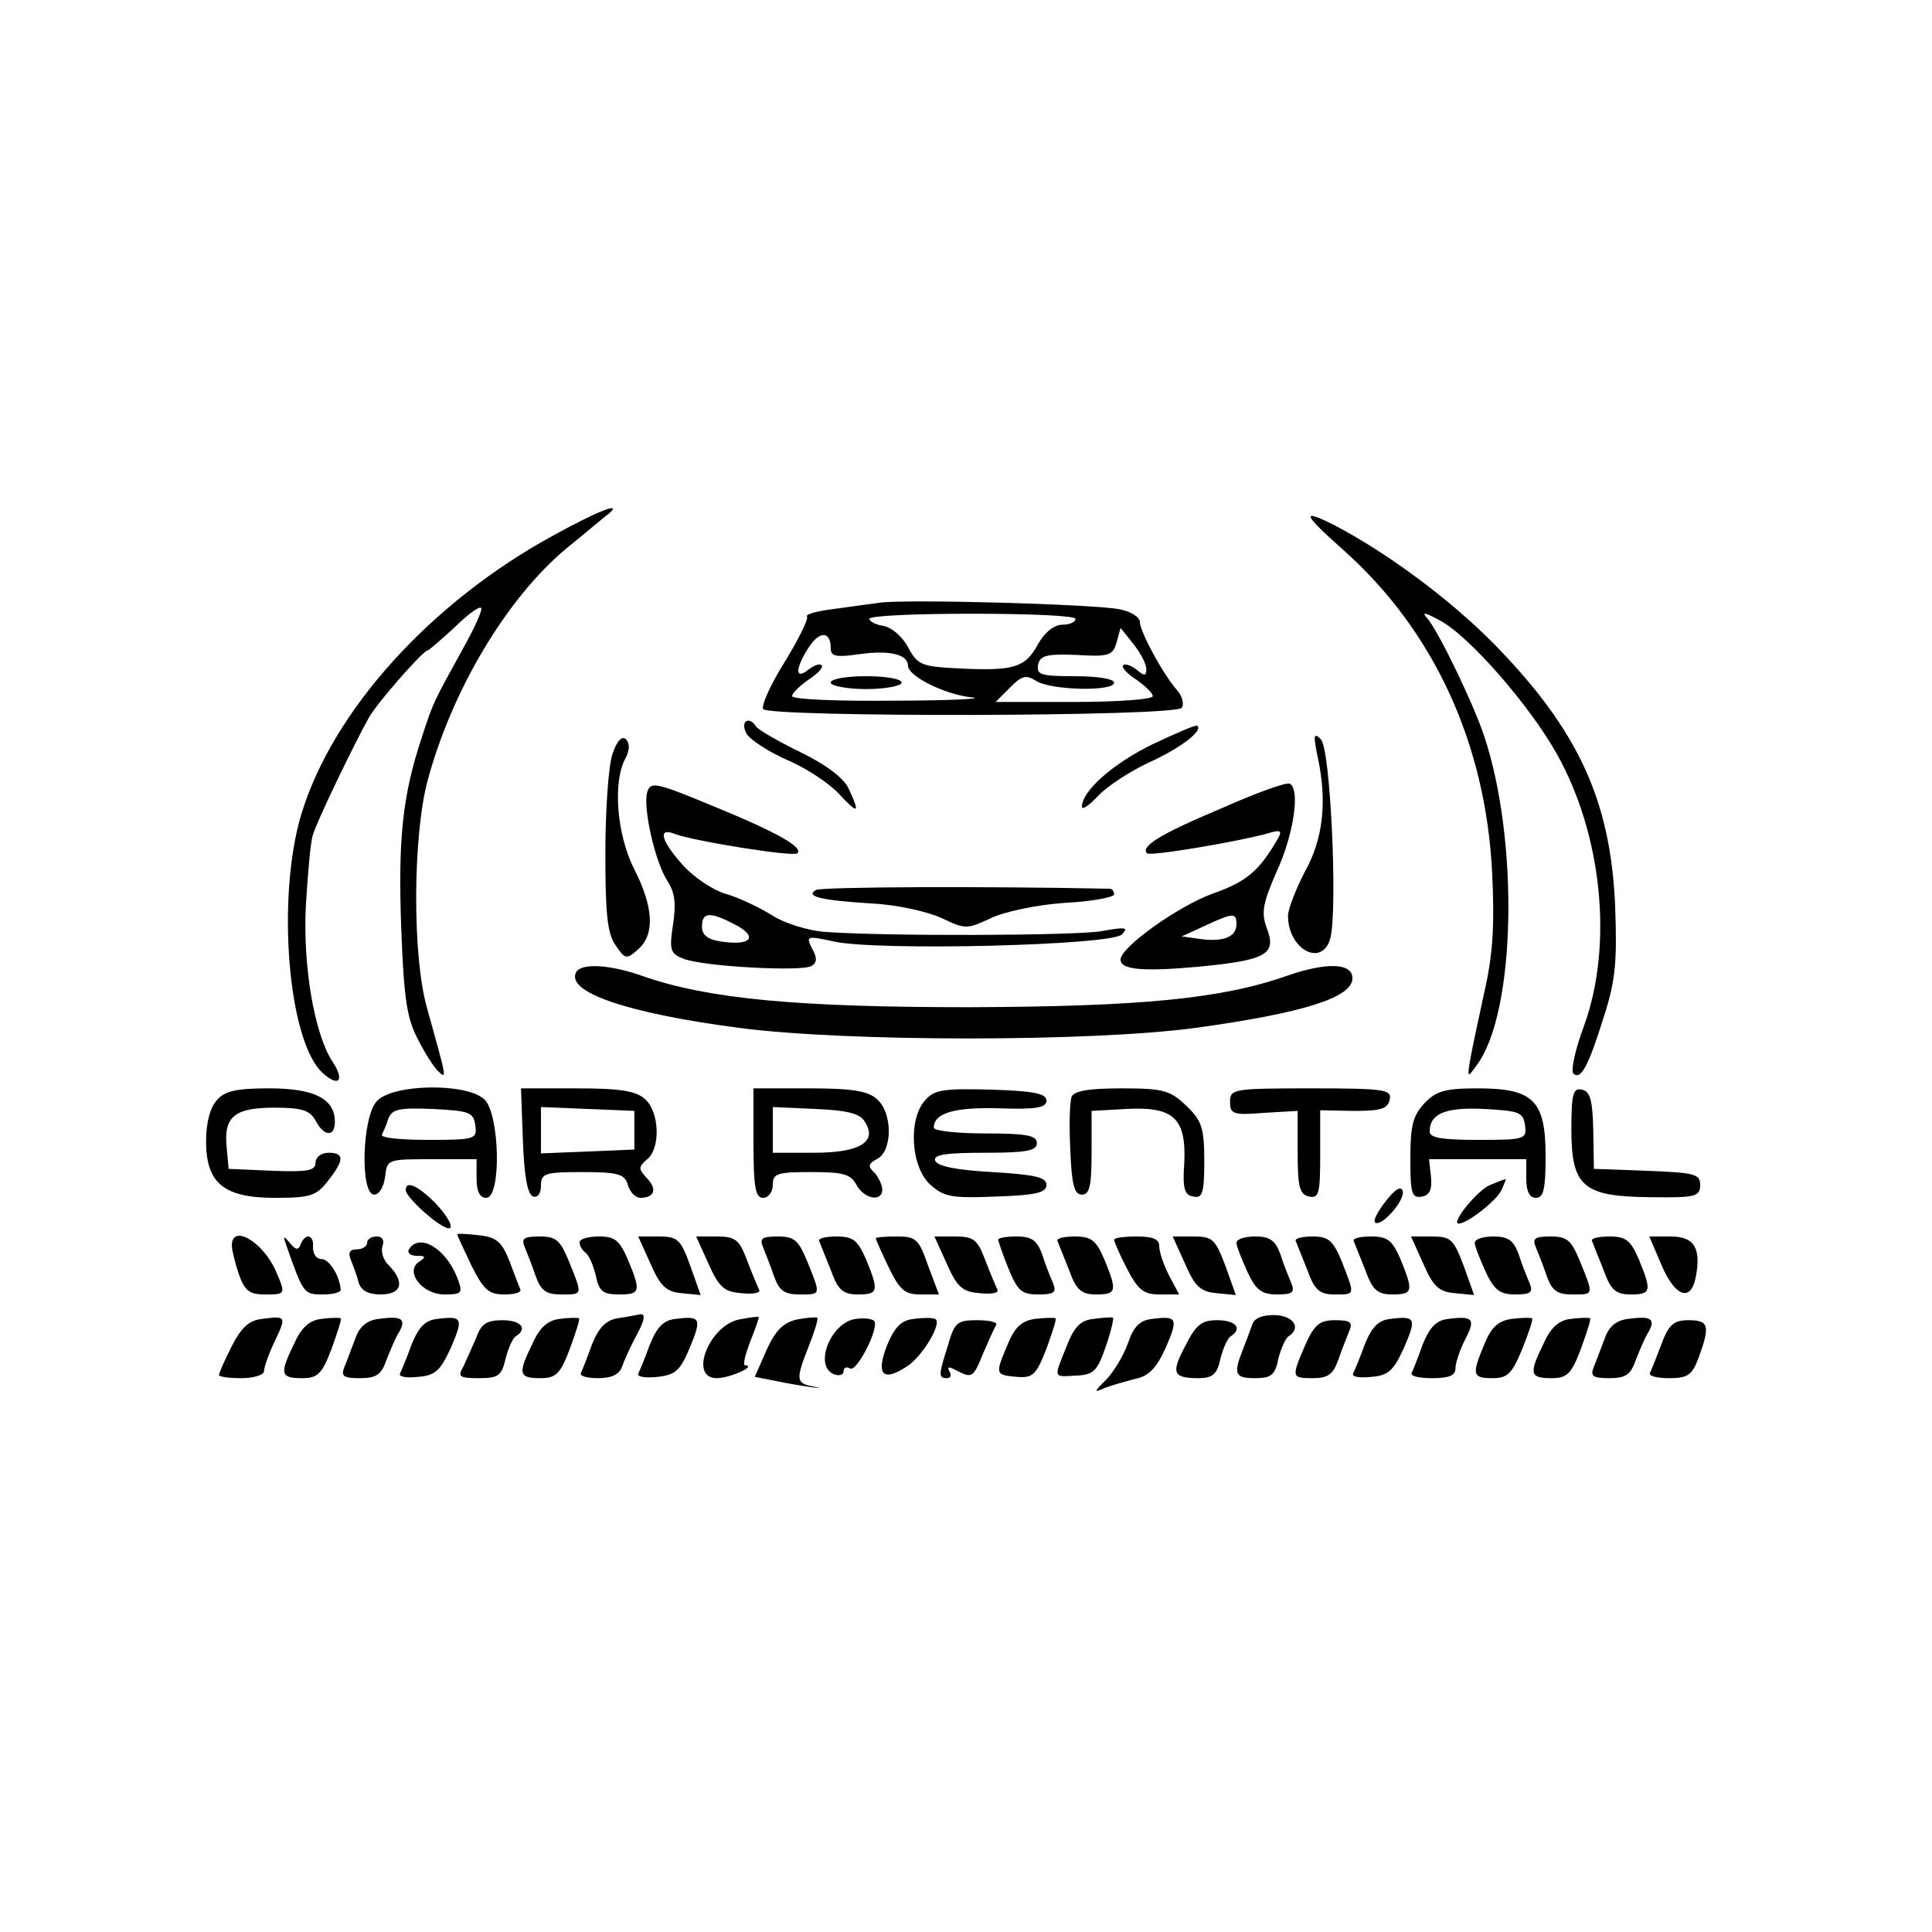 <?xml version="1.0" standalone="no"?>
<!DOCTYPE svg PUBLIC "-//W3C//DTD SVG 20010904//EN"
 "http://www.w3.org/TR/2001/REC-SVG-20010904/DTD/svg10.dtd">
<svg version="1.0" xmlns="http://www.w3.org/2000/svg"
 width="300pt" height="300pt" viewBox="0 0 300 300"
 preserveAspectRatio="xMidYMid meet">
<g transform="translate(0,300) scale(0.1,-0.1)"
fill="#000000" stroke="none">
<path d="M860 2169 c-191 -104 -343 -272 -392 -433 -39 -129 -21 -353 33 -402
25 -23 35 -12 15 18 -28 43 -46 149 -41 243 3 48 7 98 11 109 6 21 65 143 87
182 13 23 84 104 91 104 2 0 20 16 41 35 20 20 39 34 42 31 3 -2 -10 -31 -28
-63 -45 -82 -46 -82 -64 -138 -30 -90 -37 -158 -32 -295 4 -111 9 -142 26
-174 11 -22 26 -45 32 -50 13 -12 13 -12 -18 99 -23 81 -22 267 1 353 38 141
123 283 215 360 31 25 60 50 66 54 23 20 -16 5 -85 -33z"/>
<path d="M2087 2145 c140 -125 220 -300 230 -500 4 -83 1 -128 -12 -185 -9
-41 -19 -88 -22 -105 -5 -29 -4 -29 10 -9 61 81 66 350 11 513 -17 50 -69 158
-87 180 -10 11 -6 11 18 -2 45 -23 140 -132 182 -207 71 -126 88 -297 43 -422
-14 -37 -21 -70 -17 -75 12 -11 24 13 48 90 18 56 20 86 17 170 -7 165 -58
274 -188 407 -67 68 -166 142 -249 185 -52 26 -48 17 16 -40z"/>
<path d="M1365 2064 c-16 -2 -50 -7 -73 -10 -24 -3 -41 -8 -39 -11 3 -3 -12
-34 -34 -70 -22 -35 -37 -68 -34 -74 9 -13 642 -12 650 2 4 5 1 18 -7 27 -23
26 -58 92 -58 106 0 8 -15 17 -32 20 -42 8 -333 16 -373 10z m305 -25 c0 -5
-9 -9 -20 -9 -13 0 -28 -12 -38 -30 -20 -37 -38 -42 -122 -38 -59 3 -65 5 -80
33 -9 17 -26 31 -38 33 -12 2 -22 7 -22 11 0 5 72 8 160 8 88 0 160 -3 160 -8z
m-380 -46 c0 -12 8 -14 43 -9 48 7 77 0 77 -18 0 -16 58 -45 100 -49 19 -2
-36 -5 -122 -5 -87 -1 -158 2 -158 7 0 5 12 16 26 26 14 9 23 19 20 22 -3 3
-12 0 -21 -7 -21 -17 -20 3 1 35 17 26 34 25 34 -2z m490 -32 c0 -11 -3 -11
-15 -1 -9 7 -18 10 -21 7 -3 -3 6 -13 20 -22 14 -10 26 -21 26 -26 0 -5 -55
-9 -122 -9 l-122 0 22 22 c19 19 25 21 42 10 24 -14 120 -16 120 -2 0 6 -27
10 -61 10 -52 0 -60 2 -57 18 3 14 13 17 60 15 50 -3 56 -1 62 20 l6 22 20
-25 c11 -14 20 -31 20 -39z"/>
<path d="M1290 1940 c0 -5 25 -10 55 -10 30 0 55 5 55 10 0 6 -25 10 -55 10
-30 0 -55 -4 -55 -10z"/>
<path d="M1159 1861 c6 -10 34 -28 63 -41 29 -12 65 -36 80 -52 31 -33 34 -32
16 7 -7 16 -34 37 -75 57 -35 17 -66 35 -69 40 -11 17 -25 8 -15 -11z"/>
<path d="M1789 1844 c-61 -30 -109 -72 -109 -97 0 -5 11 2 25 17 14 15 49 38
79 52 49 22 85 50 75 57 -2 2 -34 -12 -70 -29z"/>
<path d="M951 1829 c-6 -17 -11 -87 -11 -153 0 -95 3 -126 16 -144 15 -22 17
-22 35 -6 26 23 24 65 -6 124 -27 53 -34 135 -14 172 7 13 7 24 1 30 -6 6 -14
-2 -21 -23z"/>
<path d="M2046 1825 c15 -69 9 -127 -20 -179 -14 -27 -26 -58 -26 -68 0 -53
54 -81 66 -34 11 47 0 294 -15 308 -11 11 -12 7 -5 -27z"/>
<path d="M1005 1770 c-7 -23 12 -109 32 -139 11 -17 13 -35 8 -67 -6 -40 -4
-45 17 -53 32 -12 183 -20 198 -11 9 5 9 13 1 27 -10 20 -8 20 34 11 69 -15
431 -6 447 11 11 11 6 12 -32 5 -43 -7 -336 -8 -430 -1 -25 2 -61 13 -80 25
-19 12 -52 28 -73 34 -21 6 -51 27 -67 45 -34 38 -39 59 -12 48 29 -11 184
-36 190 -30 10 9 -30 32 -130 73 -89 37 -98 39 -103 22z m137 -206 c36 -19 24
-33 -22 -26 -21 3 -30 10 -30 23 0 23 12 24 52 3z"/>
<path d="M1897 1745 c-95 -40 -126 -59 -116 -70 5 -5 141 18 188 31 19 6 22 4
16 -7 -30 -52 -49 -68 -103 -87 -54 -20 -142 -83 -142 -102 0 -16 35 -19 122
-11 104 10 121 19 105 60 -9 24 -6 39 16 89 26 57 36 126 20 135 -5 3 -52 -14
-106 -38z m23 -180 c0 -20 -20 -28 -57 -23 l-28 4 35 16 c45 21 50 21 50 3z"/>
<path d="M1267 1618 c-17 -10 7 -16 88 -21 39 -2 87 -13 108 -23 36 -17 38
-17 75 0 20 10 71 21 115 24 42 2 77 9 77 13 0 5 -3 9 -7 9 -195 4 -448 3
-456 -2z"/>
<path d="M895 1491 c-18 -31 77 -64 252 -87 166 -22 548 -22 710 0 167 23 243
47 243 77 0 24 -40 25 -101 4 -102 -36 -227 -48 -494 -49 -268 0 -405 13 -506
48 -50 18 -95 21 -104 7z"/>
<path d="M337 1292 c-11 -12 -17 -36 -17 -64 0 -65 27 -88 107 -88 55 0 64 3
82 26 26 33 26 44 1 44 -11 0 -20 -7 -20 -15 0 -13 -12 -15 -67 -13 l-68 3 -3
33 c-5 48 12 62 74 62 43 0 55 -4 64 -20 13 -25 30 -26 30 -2 0 36 -32 52
-102 52 -50 0 -69 -4 -81 -18z"/>
<path d="M585 1290 c-23 -25 -26 -145 -4 -145 8 0 15 12 17 28 3 27 4 27 73
27 l69 0 0 -30 c0 -20 5 -30 15 -30 24 0 21 131 -3 153 -28 26 -143 24 -167
-3z m153 -37 c3 -22 0 -23 -73 -23 -42 0 -74 3 -72 8 2 4 7 15 10 25 6 15 17
17 69 15 57 -3 63 -5 66 -25z"/>
<path d="M812 1228 c2 -54 7 -83 16 -86 7 -2 12 5 12 17 0 19 6 21 64 21 56 0
66 -3 71 -20 3 -11 12 -20 19 -20 22 0 27 13 11 30 -14 15 -14 18 0 30 21 17
19 73 -3 93 -14 13 -39 17 -106 17 l-87 0 3 -82z m173 17 l0 -30 -72 -3 -73
-3 0 36 0 36 73 -3 72 -3 0 -30z"/>
<path d="M1170 1225 c0 -69 3 -85 15 -85 8 0 15 9 15 20 0 18 7 20 60 20 49 0
61 -3 70 -20 12 -22 40 -27 40 -7 0 7 -6 19 -12 26 -11 10 -10 14 5 22 23 13
23 71 -1 92 -14 13 -39 17 -105 17 l-87 0 0 -85z m173 33 c20 -31 -8 -48 -79
-48 l-64 0 0 35 0 36 66 -3 c49 -2 70 -7 77 -20z"/>
<path d="M1437 1292 c-27 -29 -23 -103 7 -131 21 -19 32 -22 102 -19 62 2 79
6 79 18 0 12 -18 16 -84 20 -55 3 -86 9 -89 18 -3 9 17 12 77 12 65 0 81 3 81
15 0 12 -16 15 -80 15 -44 0 -80 4 -80 9 0 23 33 32 102 30 57 -2 73 1 73 12
0 11 -20 15 -86 17 -73 2 -88 0 -102 -16z"/>
<path d="M1664 1297 c-3 -8 -4 -45 -2 -83 2 -53 6 -69 18 -69 12 0 15 14 15
65 l0 65 54 3 c73 4 93 -14 90 -83 -3 -40 0 -51 14 -53 14 -3 17 5 17 55 0 52
-4 63 -28 86 -25 24 -36 27 -100 27 -52 0 -74 -4 -78 -13z"/>
<path d="M1910 1289 c0 -19 5 -21 53 -17 l52 3 0 -65 c0 -53 3 -65 18 -68 15
-3 17 5 17 65 l0 69 52 -1 c42 0 53 3 56 18 3 15 -8 17 -122 17 -121 0 -126
-1 -126 -21z"/>
<path d="M2212 1287 c-18 -19 -22 -35 -22 -86 0 -54 2 -62 18 -59 12 2 16 11
14 31 l-3 27 75 0 76 0 0 -30 c0 -20 5 -30 15 -30 12 0 15 14 15 65 0 86 -19
105 -105 105 -51 0 -65 -4 -83 -23z m156 -34 c3 -22 0 -23 -72 -23 -56 0 -76
3 -76 13 0 28 25 38 85 35 54 -3 60 -5 63 -25z"/>
<path d="M2440 1247 c0 -90 18 -105 123 -106 70 -1 77 1 77 19 0 17 -8 19 -82
22 l-83 3 -1 60 c-1 47 -5 61 -18 63 -13 3 -16 -6 -16 -61z"/>
<path d="M2314 1160 c-19 -7 -62 -60 -49 -60 13 0 57 34 66 51 5 11 8 19 7 18
-2 0 -12 -4 -24 -9z"/>
<path d="M630 1152 c0 -9 36 -44 58 -56 21 -12 13 10 -14 38 -27 26 -44 33
-44 18z"/>
<path d="M2152 1135 c-12 -15 -20 -30 -17 -33 9 -9 48 35 43 49 -3 8 -12 2
-26 -16z"/>
<path d="M710 1083 c0 -1 10 -23 22 -48 19 -38 27 -45 51 -45 16 0 27 3 25 8
-2 4 -9 23 -17 44 -12 30 -20 37 -48 40 -18 2 -33 3 -33 1z"/>
<path d="M360 1066 c0 -7 5 -27 11 -45 9 -25 16 -31 40 -31 33 0 33 0 17 37
-20 45 -68 73 -68 39z"/>
<path d="M445 1065 c26 -74 27 -75 56 -75 16 0 29 3 28 8 -2 22 -18 47 -30 47
-8 0 -13 8 -13 18 2 20 -12 23 -19 5 -4 -10 -8 -9 -17 2 -10 12 -11 12 -5 -5z"/>
<path d="M570 1070 c0 -5 -7 -10 -16 -10 -11 0 -14 -5 -9 -17 4 -10 10 -26 12
-35 4 -12 15 -18 34 -18 33 0 38 19 13 45 -9 8 -13 22 -10 30 3 9 0 15 -9 15
-8 0 -15 -4 -15 -10z"/>
<path d="M815 1063 c4 -10 12 -30 17 -45 8 -22 16 -28 39 -28 34 0 34 -2 13
50 -14 34 -20 40 -46 40 -25 0 -29 -3 -23 -17z"/>
<path d="M900 1071 c0 -6 4 -12 9 -16 5 -3 12 -19 16 -35 5 -25 11 -30 36 -30
33 0 35 4 14 54 -13 30 -20 36 -45 36 -17 0 -30 -4 -30 -9z"/>
<path d="M1010 1038 c15 -35 25 -44 48 -46 l30 -3 -16 45 c-15 42 -20 46 -49
46 l-32 0 19 -42z"/>
<path d="M1100 1038 c16 -36 24 -44 51 -46 17 -2 30 0 28 5 -2 4 -11 25 -19
46 -12 32 -18 37 -47 37 l-32 0 19 -42z"/>
<path d="M1185 1063 c4 -10 12 -30 17 -45 8 -22 16 -28 39 -28 34 0 34 -2 13
50 -14 34 -20 40 -46 40 -25 0 -29 -3 -23 -17z"/>
<path d="M1272 1073 c2 -5 10 -25 18 -45 11 -31 19 -38 42 -38 32 0 33 5 13
54 -13 30 -20 36 -46 36 -17 0 -29 -3 -27 -7z"/>
<path d="M1360 1077 c0 -2 9 -22 20 -45 17 -35 25 -42 49 -42 l29 0 -17 45
c-14 41 -19 45 -48 45 -18 0 -33 -1 -33 -3z"/>
<path d="M1470 1038 c16 -36 24 -44 51 -46 17 -2 30 0 28 5 -2 4 -11 25 -19
46 -12 32 -18 37 -47 37 l-32 0 19 -42z"/>
<path d="M1550 1075 c0 -2 7 -23 16 -45 14 -34 20 -40 46 -40 25 0 29 3 23 18
-4 9 -12 29 -17 45 -8 21 -16 27 -39 27 -16 0 -29 -2 -29 -5z"/>
<path d="M1642 1073 c2 -5 10 -25 18 -45 11 -31 19 -38 42 -38 32 0 33 5 13
54 -13 30 -20 36 -46 36 -17 0 -29 -3 -27 -7z"/>
<path d="M1730 1075 c0 -3 9 -24 20 -45 17 -33 26 -40 50 -40 l31 0 -16 30
c-8 16 -15 36 -15 45 0 11 -10 15 -35 15 -19 0 -35 -2 -35 -5z"/>
<path d="M1840 1038 c15 -35 24 -44 49 -46 l30 -3 -16 45 c-16 42 -20 46 -50
46 l-32 0 19 -42z"/>
<path d="M1920 1070 c0 -5 8 -25 17 -45 13 -28 22 -35 46 -35 24 0 28 3 22 18
-4 9 -12 29 -17 45 -8 21 -16 27 -39 27 -16 0 -29 -4 -29 -10z"/>
<path d="M2012 1073 c2 -5 10 -25 18 -45 11 -31 19 -38 42 -38 33 0 32 -2 12
50 -14 34 -21 40 -46 40 -16 0 -28 -3 -26 -7z"/>
<path d="M2102 1073 c2 -5 10 -25 18 -45 11 -31 19 -38 42 -38 32 0 33 5 13
54 -13 30 -20 36 -46 36 -17 0 -29 -3 -27 -7z"/>
<path d="M2210 1038 c15 -35 24 -44 49 -46 l30 -3 -16 45 c-16 42 -20 46 -50
46 l-32 0 19 -42z"/>
<path d="M2290 1070 c0 -5 8 -25 17 -45 13 -28 22 -35 46 -35 24 0 28 3 22 18
-4 9 -12 29 -17 45 -8 21 -16 27 -39 27 -16 0 -29 -4 -29 -10z"/>
<path d="M2385 1063 c4 -10 12 -30 17 -45 8 -22 16 -28 39 -28 34 0 34 -2 13
50 -14 34 -20 40 -46 40 -25 0 -29 -3 -23 -17z"/>
<path d="M2472 1073 c2 -5 10 -25 18 -45 11 -31 19 -38 42 -38 32 0 33 5 13
54 -13 30 -20 36 -46 36 -17 0 -29 -3 -27 -7z"/>
<path d="M2579 1038 c21 -51 46 -61 54 -22 9 46 -2 64 -39 64 l-33 0 18 -42z"/>
<path d="M635 1060 c-3 -5 2 -10 12 -10 14 0 15 -2 4 -9 -23 -15 4 -51 39 -51
28 0 29 2 20 26 -18 46 -59 70 -75 44z"/>
<path d="M407 952 c-20 -2 -32 -13 -47 -42 -11 -22 -20 -42 -20 -45 0 -3 16
-5 35 -5 19 0 35 5 35 11 0 6 7 26 16 45 19 40 19 41 -19 36z"/>
<path d="M499 952 c-18 -2 -31 -13 -42 -38 -23 -47 -22 -54 12 -54 24 0 31 6
46 46 9 25 16 46 14 47 -2 1 -16 1 -30 -1z"/>
<path d="M588 952 c-18 -2 -30 -12 -36 -30 -6 -15 -13 -35 -17 -44 -6 -15 -2
-18 24 -18 25 0 33 5 41 28 6 15 14 35 20 44 11 20 4 25 -32 20z"/>
<path d="M679 952 c-19 -2 -29 -13 -40 -40 -7 -20 -16 -41 -18 -45 -2 -5 11
-7 28 -5 27 2 35 10 51 45 20 46 18 50 -21 45z"/>
<path d="M869 952 c-18 -2 -31 -13 -42 -38 -23 -47 -22 -54 12 -54 24 0 31 6
46 46 9 25 16 46 14 47 -2 1 -16 1 -30 -1z"/>
<path d="M959 953 c-18 -3 -29 -14 -40 -41 -7 -20 -15 -40 -17 -44 -2 -5 10
-8 27 -8 21 0 33 6 37 18 3 9 12 29 20 44 16 29 17 39 7 37 -5 -1 -20 -4 -34
-6z"/>
<path d="M1049 952 c-19 -2 -29 -13 -40 -40 -7 -20 -16 -41 -18 -45 -2 -5 12
-7 30 -5 27 3 35 9 50 45 19 46 17 50 -22 45z"/>
<path d="M1147 951 c-46 -10 -78 -91 -34 -91 20 0 63 19 44 20 -4 0 0 16 8 37
8 20 14 37 13 38 -2 1 -15 -1 -31 -4z"/>
<path d="M1237 951 c-21 -5 -33 -17 -47 -48 l-18 -41 31 -6 c18 -4 43 -8 57
-10 16 -2 17 -2 3 1 -27 5 -28 10 -7 63 9 23 15 42 13 44 -2 1 -17 0 -32 -3z"/>
<path d="M1329 952 c-39 -5 -66 -73 -34 -86 8 -3 15 -1 15 5 0 6 5 7 10 4 10
-6 44 60 38 73 -2 4 -15 6 -29 4z"/>
<path d="M1419 952 c-20 -2 -30 -13 -42 -42 -17 -45 -6 -56 31 -32 25 16 56
69 44 74 -4 2 -19 2 -33 0z"/>
<path d="M1607 952 c-20 -3 -31 -12 -42 -39 -20 -47 -20 -48 14 -51 25 -2 30
3 46 44 9 25 16 46 14 47 -2 1 -16 1 -32 -1z"/>
<path d="M1698 952 c-20 -2 -30 -12 -42 -43 -20 -50 -21 -47 15 -45 27 1 33 7
46 45 8 23 13 44 11 45 -2 1 -15 0 -30 -2z"/>
<path d="M1789 952 c-19 -2 -29 -12 -38 -39 -7 -19 -22 -44 -34 -56 -19 -19
-19 -20 -1 -12 10 4 32 10 47 14 21 4 33 17 47 48 20 46 18 50 -21 45z"/>
<path d="M1944 942 c-3 -9 -10 -27 -15 -40 -14 -36 -11 -42 20 -42 25 0 31 5
36 30 4 16 11 32 16 35 20 13 8 32 -22 33 -20 0 -32 -5 -35 -16z"/>
<path d="M2159 952 c-19 -2 -29 -13 -40 -40 -7 -20 -16 -41 -18 -45 -2 -5 11
-7 28 -5 27 2 35 10 51 45 20 46 18 50 -21 45z"/>
<path d="M2249 952 c-19 -2 -29 -13 -40 -40 -7 -20 -15 -40 -17 -44 -2 -5 12
-8 32 -8 26 0 36 4 36 15 0 9 7 29 15 45 17 32 12 37 -26 32z"/>
<path d="M2347 952 c-20 -3 -31 -12 -42 -39 -20 -48 -19 -53 13 -53 23 0 30 7
46 46 10 25 17 46 15 47 -2 1 -16 1 -32 -1z"/>
<path d="M2439 952 c-18 -2 -31 -13 -42 -38 -23 -47 -22 -54 12 -54 24 0 31 6
46 46 9 25 16 46 14 47 -2 1 -16 1 -30 -1z"/>
<path d="M2528 952 c-18 -2 -30 -12 -36 -30 -6 -15 -13 -35 -17 -44 -6 -15 -2
-18 24 -18 25 0 33 5 41 28 6 15 14 35 20 44 11 20 4 25 -32 20z"/>
<path d="M740 924 c-6 -14 -15 -34 -20 -45 -10 -17 -7 -19 24 -19 30 0 35 4
41 30 4 16 11 32 16 35 19 12 8 25 -21 25 -24 0 -33 -6 -40 -26z"/>
<path d="M1472 911 c-15 -47 -15 -51 -1 -51 5 0 7 5 3 11 -4 8 0 7 15 -1 20
-10 23 -8 37 27 9 21 18 41 21 46 2 4 -11 7 -30 7 -31 0 -35 -4 -45 -39z"/>
<path d="M1841 911 c-23 -43 -20 -51 20 -51 22 0 29 6 34 30 4 16 11 32 16 35
19 12 8 25 -21 25 -24 0 -33 -7 -49 -39z"/>
<path d="M2027 912 c-22 -51 -22 -52 12 -52 23 0 31 6 39 28 5 15 13 35 17 45
6 14 2 17 -22 17 -24 0 -32 -7 -46 -38z"/>
<path d="M2580 913 c-8 -21 -16 -41 -18 -45 -2 -5 12 -8 30 -8 29 0 36 5 46
33 18 49 15 57 -16 57 -23 0 -31 -7 -42 -37z"/>
</g>
</svg>
